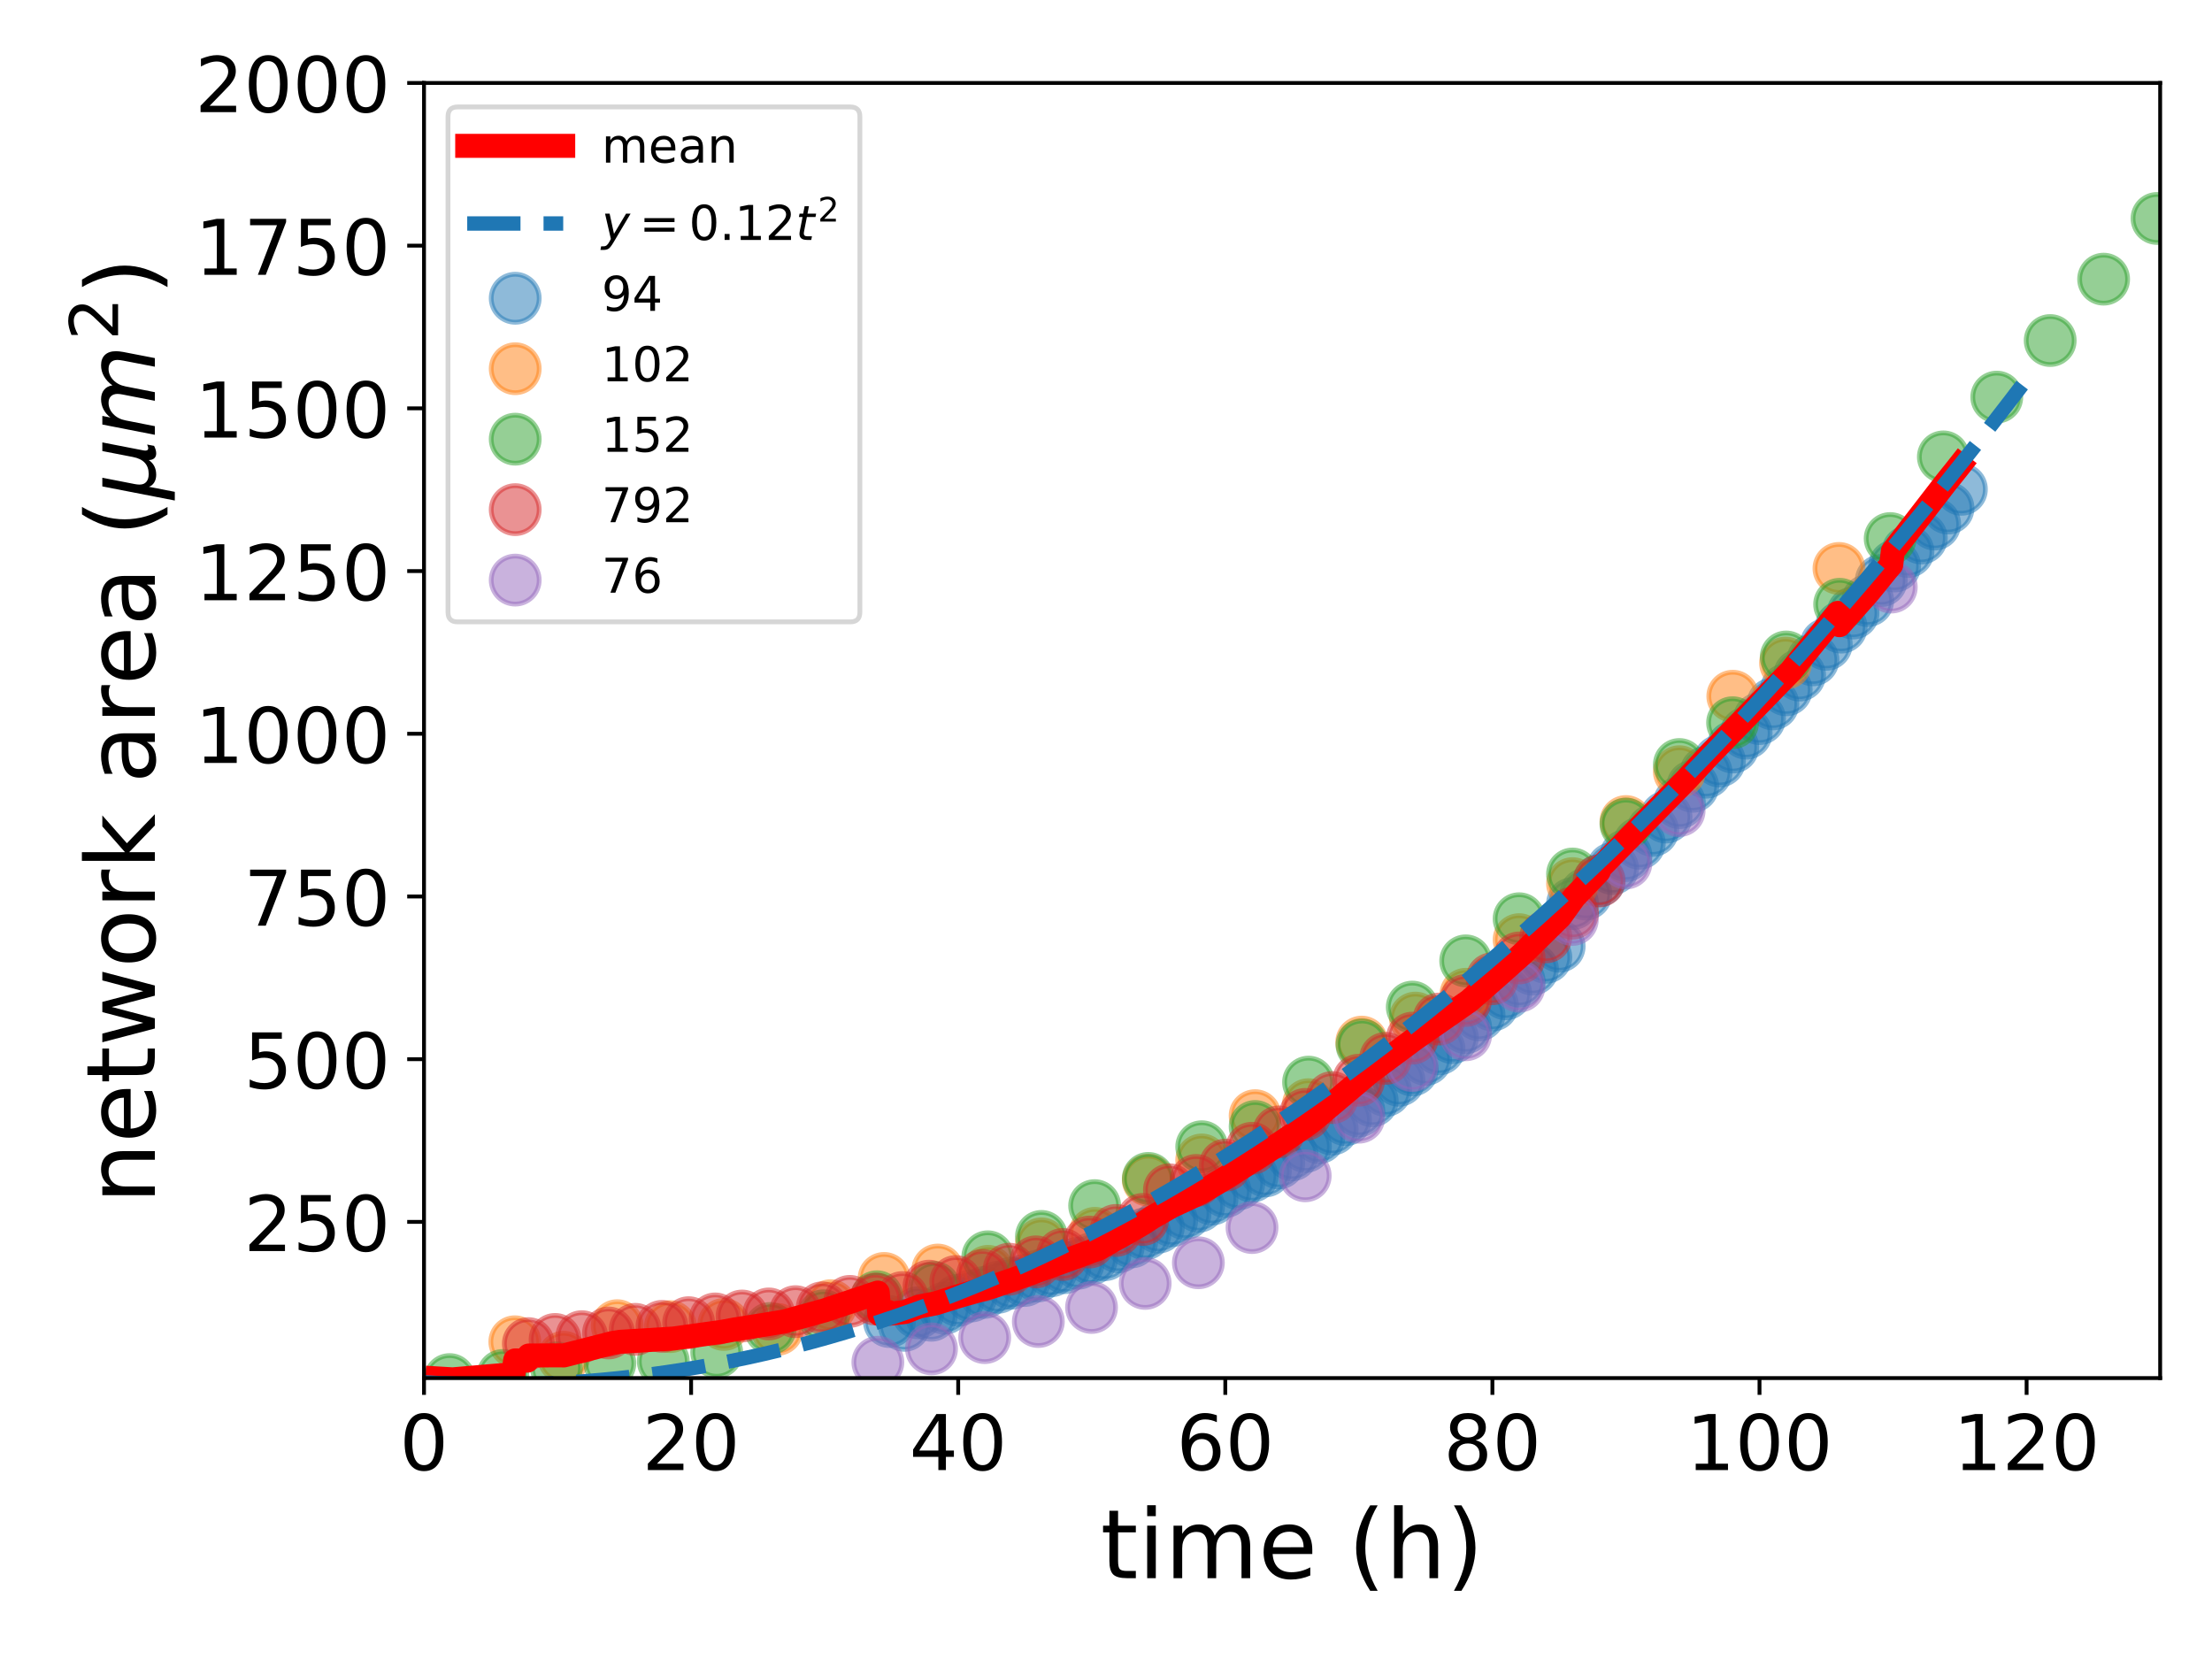 <?xml version="1.0" encoding="utf-8" standalone="no"?>
<!DOCTYPE svg PUBLIC "-//W3C//DTD SVG 1.1//EN"
  "http://www.w3.org/Graphics/SVG/1.1/DTD/svg11.dtd">
<!-- Created with matplotlib (https://matplotlib.org/) -->
<svg height="345.6pt" version="1.1" viewBox="0 0 460.8 345.6" width="460.8pt" xmlns="http://www.w3.org/2000/svg" xmlns:xlink="http://www.w3.org/1999/xlink">
 <defs>
  <style type="text/css">*{stroke-linecap:butt;stroke-linejoin:round;}</style>
 </defs>
 <g id="figure_1">
  <g id="patch_1">
   <path d="M 0 345.6 
L 460.8 345.6 
L 460.8 0 
L 0 0 
z
" style="fill:#ffffff;"/>
  </g>
  <g id="axes_1">
   <g id="patch_2">
    <path d="M 88.328 287.08 
L 450 287.08 
L 450 17.28 
L 88.328 17.28 
z
" style="fill:#ffffff;"/>
   </g>
   <g id="PathCollection_1">
    <defs>
     <path d="M 0 5 
C 1.326 5 2.598 4.473 3.536 3.536 
C 4.473 2.598 5 1.326 5 0 
C 5 -1.326 4.473 -2.598 3.536 -3.536 
C 2.598 -4.473 1.326 -5 0 -5 
C -1.326 -5 -2.598 -4.473 -3.536 -3.536 
C -4.473 -2.598 -5 -1.326 -5 0 
C -5 1.326 -4.473 2.598 -3.536 3.536 
C -2.598 4.473 -1.326 5 0 5 
z
" id="m2411a60283" style="stroke:#1f77b4;stroke-opacity:0.5;"/>
    </defs>
    <g clip-path="url(#pf1038baf02)">
     <use style="fill:#1f77b4;fill-opacity:0.5;stroke:#1f77b4;stroke-opacity:0.5;" x="185.284" xlink:href="#m2411a60283" y="275.3"/>
     <use style="fill:#1f77b4;fill-opacity:0.5;stroke:#1f77b4;stroke-opacity:0.5;" x="188.391" xlink:href="#m2411a60283" y="276.09"/>
     <use style="fill:#1f77b4;fill-opacity:0.5;stroke:#1f77b4;stroke-opacity:0.5;" x="191.219" xlink:href="#m2411a60283" y="273.472"/>
     <use style="fill:#1f77b4;fill-opacity:0.5;stroke:#1f77b4;stroke-opacity:0.5;" x="194.001" xlink:href="#m2411a60283" y="273.991"/>
     <use style="fill:#1f77b4;fill-opacity:0.5;stroke:#1f77b4;stroke-opacity:0.5;" x="196.783" xlink:href="#m2411a60283" y="272.521"/>
     <use style="fill:#1f77b4;fill-opacity:0.5;stroke:#1f77b4;stroke-opacity:0.5;" x="199.565" xlink:href="#m2411a60283" y="270.878"/>
     <use style="fill:#1f77b4;fill-opacity:0.5;stroke:#1f77b4;stroke-opacity:0.5;" x="202.301" xlink:href="#m2411a60283" y="269.986"/>
     <use style="fill:#1f77b4;fill-opacity:0.5;stroke:#1f77b4;stroke-opacity:0.5;" x="205.083" xlink:href="#m2411a60283" y="269.231"/>
     <use style="fill:#1f77b4;fill-opacity:0.5;stroke:#1f77b4;stroke-opacity:0.5;" x="207.865" xlink:href="#m2411a60283" y="268.174"/>
     <use style="fill:#1f77b4;fill-opacity:0.5;stroke:#1f77b4;stroke-opacity:0.5;" x="210.647" xlink:href="#m2411a60283" y="267.317"/>
     <use style="fill:#1f77b4;fill-opacity:0.5;stroke:#1f77b4;stroke-opacity:0.5;" x="213.429" xlink:href="#m2411a60283" y="266.753"/>
     <use style="fill:#1f77b4;fill-opacity:0.5;stroke:#1f77b4;stroke-opacity:0.5;" x="216.212" xlink:href="#m2411a60283" y="265.814"/>
     <use style="fill:#1f77b4;fill-opacity:0.5;stroke:#1f77b4;stroke-opacity:0.5;" x="218.994" xlink:href="#m2411a60283" y="264.726"/>
     <use style="fill:#1f77b4;fill-opacity:0.5;stroke:#1f77b4;stroke-opacity:0.5;" x="221.822" xlink:href="#m2411a60283" y="264.071"/>
     <use style="fill:#1f77b4;fill-opacity:0.5;stroke:#1f77b4;stroke-opacity:0.5;" x="224.604" xlink:href="#m2411a60283" y="263.156"/>
     <use style="fill:#1f77b4;fill-opacity:0.5;stroke:#1f77b4;stroke-opacity:0.5;" x="227.386" xlink:href="#m2411a60283" y="262.225"/>
     <use style="fill:#1f77b4;fill-opacity:0.5;stroke:#1f77b4;stroke-opacity:0.5;" x="230.168" xlink:href="#m2411a60283" y="261.375"/>
     <use style="fill:#1f77b4;fill-opacity:0.5;stroke:#1f77b4;stroke-opacity:0.5;" x="232.95" xlink:href="#m2411a60283" y="259.727"/>
     <use style="fill:#1f77b4;fill-opacity:0.5;stroke:#1f77b4;stroke-opacity:0.5;" x="235.733" xlink:href="#m2411a60283" y="258.716"/>
     <use style="fill:#1f77b4;fill-opacity:0.5;stroke:#1f77b4;stroke-opacity:0.5;" x="238.515" xlink:href="#m2411a60283" y="257.052"/>
     <use style="fill:#1f77b4;fill-opacity:0.5;stroke:#1f77b4;stroke-opacity:0.5;" x="241.297" xlink:href="#m2411a60283" y="255.636"/>
     <use style="fill:#1f77b4;fill-opacity:0.5;stroke:#1f77b4;stroke-opacity:0.5;" x="244.079" xlink:href="#m2411a60283" y="254.29"/>
     <use style="fill:#1f77b4;fill-opacity:0.5;stroke:#1f77b4;stroke-opacity:0.5;" x="246.861" xlink:href="#m2411a60283" y="252.848"/>
     <use style="fill:#1f77b4;fill-opacity:0.5;stroke:#1f77b4;stroke-opacity:0.5;" x="249.689" xlink:href="#m2411a60283" y="251.29"/>
     <use style="fill:#1f77b4;fill-opacity:0.5;stroke:#1f77b4;stroke-opacity:0.5;" x="252.471" xlink:href="#m2411a60283" y="249.783"/>
     <use style="fill:#1f77b4;fill-opacity:0.5;stroke:#1f77b4;stroke-opacity:0.5;" x="255.254" xlink:href="#m2411a60283" y="248.207"/>
     <use style="fill:#1f77b4;fill-opacity:0.5;stroke:#1f77b4;stroke-opacity:0.5;" x="258.036" xlink:href="#m2411a60283" y="246.605"/>
     <use style="fill:#1f77b4;fill-opacity:0.5;stroke:#1f77b4;stroke-opacity:0.5;" x="260.818" xlink:href="#m2411a60283" y="245.026"/>
     <use style="fill:#1f77b4;fill-opacity:0.5;stroke:#1f77b4;stroke-opacity:0.5;" x="263.6" xlink:href="#m2411a60283" y="243.923"/>
     <use style="fill:#1f77b4;fill-opacity:0.5;stroke:#1f77b4;stroke-opacity:0.5;" x="266.382" xlink:href="#m2411a60283" y="242.265"/>
     <use style="fill:#1f77b4;fill-opacity:0.5;stroke:#1f77b4;stroke-opacity:0.5;" x="269.164" xlink:href="#m2411a60283" y="240.563"/>
     <use style="fill:#1f77b4;fill-opacity:0.5;stroke:#1f77b4;stroke-opacity:0.5;" x="271.946" xlink:href="#m2411a60283" y="238.831"/>
     <use style="fill:#1f77b4;fill-opacity:0.5;stroke:#1f77b4;stroke-opacity:0.5;" x="274.728" xlink:href="#m2411a60283" y="236.994"/>
     <use style="fill:#1f77b4;fill-opacity:0.5;stroke:#1f77b4;stroke-opacity:0.5;" x="277.51" xlink:href="#m2411a60283" y="235.204"/>
     <use style="fill:#1f77b4;fill-opacity:0.5;stroke:#1f77b4;stroke-opacity:0.5;" x="280.292" xlink:href="#m2411a60283" y="233.246"/>
     <use style="fill:#1f77b4;fill-opacity:0.5;stroke:#1f77b4;stroke-opacity:0.5;" x="283.074" xlink:href="#m2411a60283" y="231.423"/>
     <use style="fill:#1f77b4;fill-opacity:0.5;stroke:#1f77b4;stroke-opacity:0.5;" x="285.857" xlink:href="#m2411a60283" y="229.305"/>
     <use style="fill:#1f77b4;fill-opacity:0.5;stroke:#1f77b4;stroke-opacity:0.5;" x="288.639" xlink:href="#m2411a60283" y="227.161"/>
     <use style="fill:#1f77b4;fill-opacity:0.5;stroke:#1f77b4;stroke-opacity:0.5;" x="291.421" xlink:href="#m2411a60283" y="225.044"/>
     <use style="fill:#1f77b4;fill-opacity:0.5;stroke:#1f77b4;stroke-opacity:0.5;" x="294.203" xlink:href="#m2411a60283" y="222.902"/>
     <use style="fill:#1f77b4;fill-opacity:0.5;stroke:#1f77b4;stroke-opacity:0.5;" x="296.985" xlink:href="#m2411a60283" y="220.684"/>
     <use style="fill:#1f77b4;fill-opacity:0.5;stroke:#1f77b4;stroke-opacity:0.5;" x="299.767" xlink:href="#m2411a60283" y="218.5"/>
     <use style="fill:#1f77b4;fill-opacity:0.5;stroke:#1f77b4;stroke-opacity:0.5;" x="302.549" xlink:href="#m2411a60283" y="216.15"/>
     <use style="fill:#1f77b4;fill-opacity:0.5;stroke:#1f77b4;stroke-opacity:0.5;" x="305.331" xlink:href="#m2411a60283" y="214.062"/>
     <use style="fill:#1f77b4;fill-opacity:0.5;stroke:#1f77b4;stroke-opacity:0.5;" x="308.113" xlink:href="#m2411a60283" y="211.409"/>
     <use style="fill:#1f77b4;fill-opacity:0.5;stroke:#1f77b4;stroke-opacity:0.5;" x="310.895" xlink:href="#m2411a60283" y="209.371"/>
     <use style="fill:#1f77b4;fill-opacity:0.5;stroke:#1f77b4;stroke-opacity:0.5;" x="313.677" xlink:href="#m2411a60283" y="207.025"/>
     <use style="fill:#1f77b4;fill-opacity:0.5;stroke:#1f77b4;stroke-opacity:0.5;" x="316.46" xlink:href="#m2411a60283" y="204.378"/>
     <use style="fill:#1f77b4;fill-opacity:0.5;stroke:#1f77b4;stroke-opacity:0.5;" x="319.242" xlink:href="#m2411a60283" y="201.888"/>
     <use style="fill:#1f77b4;fill-opacity:0.5;stroke:#1f77b4;stroke-opacity:0.5;" x="322.024" xlink:href="#m2411a60283" y="199.423"/>
     <use style="fill:#1f77b4;fill-opacity:0.5;stroke:#1f77b4;stroke-opacity:0.5;" x="324.806" xlink:href="#m2411a60283" y="197.12"/>
     <use style="fill:#1f77b4;fill-opacity:0.5;stroke:#1f77b4;stroke-opacity:0.5;" x="327.588" xlink:href="#m2411a60283" y="188.233"/>
     <use style="fill:#1f77b4;fill-opacity:0.5;stroke:#1f77b4;stroke-opacity:0.5;" x="330.37" xlink:href="#m2411a60283" y="186.239"/>
     <use style="fill:#1f77b4;fill-opacity:0.5;stroke:#1f77b4;stroke-opacity:0.5;" x="333.152" xlink:href="#m2411a60283" y="183.436"/>
     <use style="fill:#1f77b4;fill-opacity:0.5;stroke:#1f77b4;stroke-opacity:0.5;" x="335.934" xlink:href="#m2411a60283" y="180.934"/>
     <use style="fill:#1f77b4;fill-opacity:0.5;stroke:#1f77b4;stroke-opacity:0.5;" x="338.716" xlink:href="#m2411a60283" y="178.219"/>
     <use style="fill:#1f77b4;fill-opacity:0.5;stroke:#1f77b4;stroke-opacity:0.5;" x="341.498" xlink:href="#m2411a60283" y="175.663"/>
     <use style="fill:#1f77b4;fill-opacity:0.5;stroke:#1f77b4;stroke-opacity:0.5;" x="344.28" xlink:href="#m2411a60283" y="172.983"/>
     <use style="fill:#1f77b4;fill-opacity:0.5;stroke:#1f77b4;stroke-opacity:0.5;" x="347.063" xlink:href="#m2411a60283" y="170.21"/>
     <use style="fill:#1f77b4;fill-opacity:0.5;stroke:#1f77b4;stroke-opacity:0.5;" x="349.845" xlink:href="#m2411a60283" y="167.195"/>
     <use style="fill:#1f77b4;fill-opacity:0.5;stroke:#1f77b4;stroke-opacity:0.5;" x="352.627" xlink:href="#m2411a60283" y="163.798"/>
     <use style="fill:#1f77b4;fill-opacity:0.5;stroke:#1f77b4;stroke-opacity:0.5;" x="355.409" xlink:href="#m2411a60283" y="160.864"/>
     <use style="fill:#1f77b4;fill-opacity:0.5;stroke:#1f77b4;stroke-opacity:0.5;" x="358.191" xlink:href="#m2411a60283" y="158.536"/>
     <use style="fill:#1f77b4;fill-opacity:0.5;stroke:#1f77b4;stroke-opacity:0.5;" x="360.973" xlink:href="#m2411a60283" y="155.623"/>
     <use style="fill:#1f77b4;fill-opacity:0.5;stroke:#1f77b4;stroke-opacity:0.5;" x="363.755" xlink:href="#m2411a60283" y="152.732"/>
     <use style="fill:#1f77b4;fill-opacity:0.5;stroke:#1f77b4;stroke-opacity:0.5;" x="366.537" xlink:href="#m2411a60283" y="149.689"/>
     <use style="fill:#1f77b4;fill-opacity:0.5;stroke:#1f77b4;stroke-opacity:0.5;" x="369.319" xlink:href="#m2411a60283" y="146.633"/>
     <use style="fill:#1f77b4;fill-opacity:0.5;stroke:#1f77b4;stroke-opacity:0.5;" x="372.101" xlink:href="#m2411a60283" y="143.691"/>
     <use style="fill:#1f77b4;fill-opacity:0.5;stroke:#1f77b4;stroke-opacity:0.5;" x="374.884" xlink:href="#m2411a60283" y="140.625"/>
     <use style="fill:#1f77b4;fill-opacity:0.5;stroke:#1f77b4;stroke-opacity:0.5;" x="377.666" xlink:href="#m2411a60283" y="137.454"/>
     <use style="fill:#1f77b4;fill-opacity:0.5;stroke:#1f77b4;stroke-opacity:0.5;" x="380.448" xlink:href="#m2411a60283" y="134.22"/>
     <use style="fill:#1f77b4;fill-opacity:0.5;stroke:#1f77b4;stroke-opacity:0.5;" x="383.554" xlink:href="#m2411a60283" y="130.64"/>
     <use style="fill:#1f77b4;fill-opacity:0.5;stroke:#1f77b4;stroke-opacity:0.5;" x="386.012" xlink:href="#m2411a60283" y="127.707"/>
     <use style="fill:#1f77b4;fill-opacity:0.5;stroke:#1f77b4;stroke-opacity:0.5;" x="389.072" xlink:href="#m2411a60283" y="125.104"/>
     <use style="fill:#1f77b4;fill-opacity:0.5;stroke:#1f77b4;stroke-opacity:0.5;" x="391.901" xlink:href="#m2411a60283" y="120.927"/>
     <use style="fill:#1f77b4;fill-opacity:0.5;stroke:#1f77b4;stroke-opacity:0.5;" x="394.683" xlink:href="#m2411a60283" y="117.902"/>
     <use style="fill:#1f77b4;fill-opacity:0.5;stroke:#1f77b4;stroke-opacity:0.5;" x="397.465" xlink:href="#m2411a60283" y="114.878"/>
     <use style="fill:#1f77b4;fill-opacity:0.5;stroke:#1f77b4;stroke-opacity:0.5;" x="400.247" xlink:href="#m2411a60283" y="112.075"/>
     <use style="fill:#1f77b4;fill-opacity:0.5;stroke:#1f77b4;stroke-opacity:0.5;" x="403.029" xlink:href="#m2411a60283" y="109.17"/>
     <use style="fill:#1f77b4;fill-opacity:0.5;stroke:#1f77b4;stroke-opacity:0.5;" x="405.811" xlink:href="#m2411a60283" y="105.836"/>
     <use style="fill:#1f77b4;fill-opacity:0.5;stroke:#1f77b4;stroke-opacity:0.5;" x="408.593" xlink:href="#m2411a60283" y="101.93"/>
    </g>
   </g>
   <g id="PathCollection_2">
    <defs>
     <path d="M 0 5 
C 1.326 5 2.598 4.473 3.536 3.536 
C 4.473 2.598 5 1.326 5 0 
C 5 -1.326 4.473 -2.598 3.536 -3.536 
C 2.598 -4.473 1.326 -5 0 -5 
C -1.326 -5 -2.598 -4.473 -3.536 -3.536 
C -4.473 -2.598 -5 -1.326 -5 0 
C -5 1.326 -4.473 2.598 -3.536 3.536 
C -2.598 4.473 -1.326 5 0 5 
z
" id="m6f225f90ed" style="stroke:#ff7f0e;stroke-opacity:0.5;"/>
    </defs>
    <g clip-path="url(#pf1038baf02)">
     <use style="fill:#ff7f0e;fill-opacity:0.5;stroke:#ff7f0e;stroke-opacity:0.5;" x="107.246" xlink:href="#m6f225f90ed" y="279.515"/>
     <use style="fill:#ff7f0e;fill-opacity:0.5;stroke:#ff7f0e;stroke-opacity:0.5;" x="117.401" xlink:href="#m6f225f90ed" y="282.744"/>
     <use style="fill:#ff7f0e;fill-opacity:0.5;stroke:#ff7f0e;stroke-opacity:0.5;" x="128.576" xlink:href="#m6f225f90ed" y="276.161"/>
     <use style="fill:#ff7f0e;fill-opacity:0.5;stroke:#ff7f0e;stroke-opacity:0.5;" x="139.658" xlink:href="#m6f225f90ed" y="276.358"/>
     <use style="fill:#ff7f0e;fill-opacity:0.5;stroke:#ff7f0e;stroke-opacity:0.5;" x="150.786" xlink:href="#m6f225f90ed" y="275.906"/>
     <use style="fill:#ff7f0e;fill-opacity:0.5;stroke:#ff7f0e;stroke-opacity:0.5;" x="161.914" xlink:href="#m6f225f90ed" y="276.936"/>
     <use style="fill:#ff7f0e;fill-opacity:0.5;stroke:#ff7f0e;stroke-opacity:0.5;" x="173.043" xlink:href="#m6f225f90ed" y="271.995"/>
     <use style="fill:#ff7f0e;fill-opacity:0.5;stroke:#ff7f0e;stroke-opacity:0.5;" x="184.171" xlink:href="#m6f225f90ed" y="266.318"/>
     <use style="fill:#ff7f0e;fill-opacity:0.5;stroke:#ff7f0e;stroke-opacity:0.5;" x="195.346" xlink:href="#m6f225f90ed" y="264.569"/>
     <use style="fill:#ff7f0e;fill-opacity:0.5;stroke:#ff7f0e;stroke-opacity:0.5;" x="205.825" xlink:href="#m6f225f90ed" y="264.843"/>
     <use style="fill:#ff7f0e;fill-opacity:0.5;stroke:#ff7f0e;stroke-opacity:0.5;" x="216.953" xlink:href="#m6f225f90ed" y="259.126"/>
     <use style="fill:#ff7f0e;fill-opacity:0.5;stroke:#ff7f0e;stroke-opacity:0.5;" x="228.082" xlink:href="#m6f225f90ed" y="256.927"/>
     <use style="fill:#ff7f0e;fill-opacity:0.5;stroke:#ff7f0e;stroke-opacity:0.5;" x="239.21" xlink:href="#m6f225f90ed" y="245.848"/>
     <use style="fill:#ff7f0e;fill-opacity:0.5;stroke:#ff7f0e;stroke-opacity:0.5;" x="250.339" xlink:href="#m6f225f90ed" y="241.639"/>
     <use style="fill:#ff7f0e;fill-opacity:0.5;stroke:#ff7f0e;stroke-opacity:0.5;" x="261.467" xlink:href="#m6f225f90ed" y="232.412"/>
     <use style="fill:#ff7f0e;fill-opacity:0.5;stroke:#ff7f0e;stroke-opacity:0.5;" x="272.549" xlink:href="#m6f225f90ed" y="230.128"/>
     <use style="fill:#ff7f0e;fill-opacity:0.5;stroke:#ff7f0e;stroke-opacity:0.5;" x="283.677" xlink:href="#m6f225f90ed" y="217.089"/>
     <use style="fill:#ff7f0e;fill-opacity:0.5;stroke:#ff7f0e;stroke-opacity:0.5;" x="294.852" xlink:href="#m6f225f90ed" y="212.083"/>
     <use style="fill:#ff7f0e;fill-opacity:0.5;stroke:#ff7f0e;stroke-opacity:0.5;" x="305.378" xlink:href="#m6f225f90ed" y="207.125"/>
     <use style="fill:#ff7f0e;fill-opacity:0.5;stroke:#ff7f0e;stroke-opacity:0.5;" x="316.46" xlink:href="#m6f225f90ed" y="195.746"/>
     <use style="fill:#ff7f0e;fill-opacity:0.5;stroke:#ff7f0e;stroke-opacity:0.5;" x="327.588" xlink:href="#m6f225f90ed" y="184.077"/>
     <use style="fill:#ff7f0e;fill-opacity:0.5;stroke:#ff7f0e;stroke-opacity:0.5;" x="338.716" xlink:href="#m6f225f90ed" y="171.141"/>
     <use style="fill:#ff7f0e;fill-opacity:0.5;stroke:#ff7f0e;stroke-opacity:0.5;" x="349.845" xlink:href="#m6f225f90ed" y="160.761"/>
     <use style="fill:#ff7f0e;fill-opacity:0.5;stroke:#ff7f0e;stroke-opacity:0.5;" x="360.973" xlink:href="#m6f225f90ed" y="145.036"/>
     <use style="fill:#ff7f0e;fill-opacity:0.5;stroke:#ff7f0e;stroke-opacity:0.5;" x="371.962" xlink:href="#m6f225f90ed" y="138.135"/>
     <use style="fill:#ff7f0e;fill-opacity:0.5;stroke:#ff7f0e;stroke-opacity:0.5;" x="383.091" xlink:href="#m6f225f90ed" y="118.415"/>
    </g>
   </g>
   <g id="PathCollection_3">
    <defs>
     <path d="M 0 5 
C 1.326 5 2.598 4.473 3.536 3.536 
C 4.473 2.598 5 1.326 5 0 
C 5 -1.326 4.473 -2.598 3.536 -3.536 
C 2.598 -4.473 1.326 -5 0 -5 
C -1.326 -5 -2.598 -4.473 -3.536 -3.536 
C -4.473 -2.598 -5 -1.326 -5 0 
C -5 1.326 -4.473 2.598 -3.536 3.536 
C -2.598 4.473 -1.326 5 0 5 
z
" id="m6806aae40b" style="stroke:#2ca02c;stroke-opacity:0.5;"/>
    </defs>
    <g clip-path="url(#pf1038baf02)">
     <use style="fill:#2ca02c;fill-opacity:0.5;stroke:#2ca02c;stroke-opacity:0.5;" x="60.322" xlink:href="#m6806aae40b" y="287.053"/>
     <use style="fill:#2ca02c;fill-opacity:0.5;stroke:#2ca02c;stroke-opacity:0.5;" x="71.404" xlink:href="#m6806aae40b" y="287.492"/>
     <use style="fill:#2ca02c;fill-opacity:0.5;stroke:#2ca02c;stroke-opacity:0.5;" x="82.532" xlink:href="#m6806aae40b" y="286.345"/>
     <use style="fill:#2ca02c;fill-opacity:0.5;stroke:#2ca02c;stroke-opacity:0.5;" x="93.66" xlink:href="#m6806aae40b" y="287.392"/>
     <use style="fill:#2ca02c;fill-opacity:0.5;stroke:#2ca02c;stroke-opacity:0.5;" x="104.742" xlink:href="#m6806aae40b" y="286.537"/>
     <use style="fill:#2ca02c;fill-opacity:0.5;stroke:#2ca02c;stroke-opacity:0.5;" x="115.917" xlink:href="#m6806aae40b" y="284.954"/>
     <use style="fill:#2ca02c;fill-opacity:0.5;stroke:#2ca02c;stroke-opacity:0.5;" x="127.045" xlink:href="#m6806aae40b" y="283.995"/>
     <use style="fill:#2ca02c;fill-opacity:0.5;stroke:#2ca02c;stroke-opacity:0.5;" x="138.174" xlink:href="#m6806aae40b" y="283.58"/>
     <use style="fill:#2ca02c;fill-opacity:0.5;stroke:#2ca02c;stroke-opacity:0.5;" x="149.302" xlink:href="#m6806aae40b" y="281.701"/>
     <use style="fill:#2ca02c;fill-opacity:0.5;stroke:#2ca02c;stroke-opacity:0.5;" x="160.431" xlink:href="#m6806aae40b" y="276.747"/>
     <use style="fill:#2ca02c;fill-opacity:0.5;stroke:#2ca02c;stroke-opacity:0.5;" x="171.559" xlink:href="#m6806aae40b" y="274.097"/>
     <use style="fill:#2ca02c;fill-opacity:0.5;stroke:#2ca02c;stroke-opacity:0.5;" x="182.687" xlink:href="#m6806aae40b" y="270.135"/>
     <use style="fill:#2ca02c;fill-opacity:0.5;stroke:#2ca02c;stroke-opacity:0.5;" x="194.65" xlink:href="#m6806aae40b" y="268.21"/>
     <use style="fill:#2ca02c;fill-opacity:0.5;stroke:#2ca02c;stroke-opacity:0.5;" x="205.779" xlink:href="#m6806aae40b" y="261.808"/>
     <use style="fill:#2ca02c;fill-opacity:0.5;stroke:#2ca02c;stroke-opacity:0.5;" x="216.953" xlink:href="#m6806aae40b" y="257.568"/>
     <use style="fill:#2ca02c;fill-opacity:0.5;stroke:#2ca02c;stroke-opacity:0.5;" x="228.035" xlink:href="#m6806aae40b" y="251.154"/>
     <use style="fill:#2ca02c;fill-opacity:0.5;stroke:#2ca02c;stroke-opacity:0.5;" x="239.21" xlink:href="#m6806aae40b" y="245.481"/>
     <use style="fill:#2ca02c;fill-opacity:0.5;stroke:#2ca02c;stroke-opacity:0.5;" x="250.339" xlink:href="#m6806aae40b" y="238.885"/>
     <use style="fill:#2ca02c;fill-opacity:0.5;stroke:#2ca02c;stroke-opacity:0.5;" x="261.467" xlink:href="#m6806aae40b" y="234.666"/>
     <use style="fill:#2ca02c;fill-opacity:0.5;stroke:#2ca02c;stroke-opacity:0.5;" x="272.595" xlink:href="#m6806aae40b" y="225.429"/>
     <use style="fill:#2ca02c;fill-opacity:0.5;stroke:#2ca02c;stroke-opacity:0.5;" x="283.724" xlink:href="#m6806aae40b" y="217.687"/>
     <use style="fill:#2ca02c;fill-opacity:0.5;stroke:#2ca02c;stroke-opacity:0.5;" x="294.203" xlink:href="#m6806aae40b" y="209.795"/>
     <use style="fill:#2ca02c;fill-opacity:0.5;stroke:#2ca02c;stroke-opacity:0.5;" x="305.331" xlink:href="#m6806aae40b" y="200.162"/>
     <use style="fill:#2ca02c;fill-opacity:0.5;stroke:#2ca02c;stroke-opacity:0.5;" x="316.46" xlink:href="#m6806aae40b" y="191.389"/>
     <use style="fill:#2ca02c;fill-opacity:0.5;stroke:#2ca02c;stroke-opacity:0.5;" x="327.588" xlink:href="#m6806aae40b" y="182.07"/>
     <use style="fill:#2ca02c;fill-opacity:0.5;stroke:#2ca02c;stroke-opacity:0.5;" x="338.716" xlink:href="#m6806aae40b" y="171.673"/>
     <use style="fill:#2ca02c;fill-opacity:0.5;stroke:#2ca02c;stroke-opacity:0.5;" x="349.845" xlink:href="#m6806aae40b" y="159.261"/>
     <use style="fill:#2ca02c;fill-opacity:0.5;stroke:#2ca02c;stroke-opacity:0.5;" x="360.927" xlink:href="#m6806aae40b" y="150.552"/>
     <use style="fill:#2ca02c;fill-opacity:0.5;stroke:#2ca02c;stroke-opacity:0.5;" x="372.101" xlink:href="#m6806aae40b" y="136.859"/>
     <use style="fill:#2ca02c;fill-opacity:0.5;stroke:#2ca02c;stroke-opacity:0.5;" x="383.23" xlink:href="#m6806aae40b" y="125.883"/>
     <use style="fill:#2ca02c;fill-opacity:0.5;stroke:#2ca02c;stroke-opacity:0.5;" x="393.755" xlink:href="#m6806aae40b" y="112.189"/>
     <use style="fill:#2ca02c;fill-opacity:0.5;stroke:#2ca02c;stroke-opacity:0.5;" x="404.837" xlink:href="#m6806aae40b" y="95.177"/>
     <use style="fill:#2ca02c;fill-opacity:0.5;stroke:#2ca02c;stroke-opacity:0.5;" x="415.966" xlink:href="#m6806aae40b" y="82.724"/>
     <use style="fill:#2ca02c;fill-opacity:0.5;stroke:#2ca02c;stroke-opacity:0.5;" x="427.094" xlink:href="#m6806aae40b" y="70.938"/>
     <use style="fill:#2ca02c;fill-opacity:0.5;stroke:#2ca02c;stroke-opacity:0.5;" x="438.222" xlink:href="#m6806aae40b" y="58.154"/>
     <use style="fill:#2ca02c;fill-opacity:0.5;stroke:#2ca02c;stroke-opacity:0.5;" x="449.351" xlink:href="#m6806aae40b" y="45.509"/>
    </g>
   </g>
   <g id="PathCollection_4">
    <defs>
     <path d="M 0 5 
C 1.326 5 2.598 4.473 3.536 3.536 
C 4.473 2.598 5 1.326 5 0 
C 5 -1.326 4.473 -2.598 3.536 -3.536 
C 2.598 -4.473 1.326 -5 0 -5 
C -1.326 -5 -2.598 -4.473 -3.536 -3.536 
C -4.473 -2.598 -5 -1.326 -5 0 
C -5 1.326 -4.473 2.598 -3.536 3.536 
C -2.598 4.473 -1.326 5 0 5 
z
" id="m9d95394239" style="stroke:#d62728;stroke-opacity:0.5;"/>
    </defs>
    <g clip-path="url(#pf1038baf02)">
     <use style="fill:#d62728;fill-opacity:0.5;stroke:#d62728;stroke-opacity:0.5;" x="110.075" xlink:href="#m9d95394239" y="279.898"/>
     <use style="fill:#d62728;fill-opacity:0.5;stroke:#d62728;stroke-opacity:0.5;" x="115.639" xlink:href="#m9d95394239" y="279.028"/>
     <use style="fill:#d62728;fill-opacity:0.5;stroke:#d62728;stroke-opacity:0.5;" x="121.203" xlink:href="#m9d95394239" y="278.45"/>
     <use style="fill:#d62728;fill-opacity:0.5;stroke:#d62728;stroke-opacity:0.5;" x="126.767" xlink:href="#m9d95394239" y="277.682"/>
     <use style="fill:#d62728;fill-opacity:0.5;stroke:#d62728;stroke-opacity:0.5;" x="132.331" xlink:href="#m9d95394239" y="276.927"/>
     <use style="fill:#d62728;fill-opacity:0.5;stroke:#d62728;stroke-opacity:0.5;" x="137.896" xlink:href="#m9d95394239" y="276.31"/>
     <use style="fill:#d62728;fill-opacity:0.5;stroke:#d62728;stroke-opacity:0.5;" x="143.46" xlink:href="#m9d95394239" y="275.538"/>
     <use style="fill:#d62728;fill-opacity:0.5;stroke:#d62728;stroke-opacity:0.5;" x="148.978" xlink:href="#m9d95394239" y="274.756"/>
     <use style="fill:#d62728;fill-opacity:0.5;stroke:#d62728;stroke-opacity:0.5;" x="154.588" xlink:href="#m9d95394239" y="274.149"/>
     <use style="fill:#d62728;fill-opacity:0.5;stroke:#d62728;stroke-opacity:0.5;" x="160.152" xlink:href="#m9d95394239" y="273.717"/>
     <use style="fill:#d62728;fill-opacity:0.5;stroke:#d62728;stroke-opacity:0.5;" x="165.717" xlink:href="#m9d95394239" y="273.244"/>
     <use style="fill:#d62728;fill-opacity:0.5;stroke:#d62728;stroke-opacity:0.5;" x="171.281" xlink:href="#m9d95394239" y="272.442"/>
     <use style="fill:#d62728;fill-opacity:0.5;stroke:#d62728;stroke-opacity:0.5;" x="177.03" xlink:href="#m9d95394239" y="271.1"/>
     <use style="fill:#d62728;fill-opacity:0.5;stroke:#d62728;stroke-opacity:0.5;" x="182.409" xlink:href="#m9d95394239" y="270.628"/>
     <use style="fill:#d62728;fill-opacity:0.5;stroke:#d62728;stroke-opacity:0.5;" x="187.973" xlink:href="#m9d95394239" y="270.31"/>
     <use style="fill:#d62728;fill-opacity:0.5;stroke:#d62728;stroke-opacity:0.5;" x="193.537" xlink:href="#m9d95394239" y="267.929"/>
     <use style="fill:#d62728;fill-opacity:0.5;stroke:#d62728;stroke-opacity:0.5;" x="199.102" xlink:href="#m9d95394239" y="266.974"/>
     <use style="fill:#d62728;fill-opacity:0.5;stroke:#d62728;stroke-opacity:0.5;" x="204.666" xlink:href="#m9d95394239" y="265.686"/>
     <use style="fill:#d62728;fill-opacity:0.5;stroke:#d62728;stroke-opacity:0.5;" x="210.23" xlink:href="#m9d95394239" y="264.396"/>
     <use style="fill:#d62728;fill-opacity:0.5;stroke:#d62728;stroke-opacity:0.5;" x="215.794" xlink:href="#m9d95394239" y="262.864"/>
     <use style="fill:#d62728;fill-opacity:0.5;stroke:#d62728;stroke-opacity:0.5;" x="221.358" xlink:href="#m9d95394239" y="261.33"/>
     <use style="fill:#d62728;fill-opacity:0.5;stroke:#d62728;stroke-opacity:0.5;" x="226.923" xlink:href="#m9d95394239" y="258.742"/>
     <use style="fill:#d62728;fill-opacity:0.5;stroke:#d62728;stroke-opacity:0.5;" x="232.487" xlink:href="#m9d95394239" y="256.322"/>
     <use style="fill:#d62728;fill-opacity:0.5;stroke:#d62728;stroke-opacity:0.5;" x="238.051" xlink:href="#m9d95394239" y="254.031"/>
     <use style="fill:#d62728;fill-opacity:0.5;stroke:#d62728;stroke-opacity:0.5;" x="243.615" xlink:href="#m9d95394239" y="247.859"/>
     <use style="fill:#d62728;fill-opacity:0.5;stroke:#d62728;stroke-opacity:0.5;" x="249.179" xlink:href="#m9d95394239" y="245.913"/>
     <use style="fill:#d62728;fill-opacity:0.5;stroke:#d62728;stroke-opacity:0.5;" x="255.254" xlink:href="#m9d95394239" y="242.725"/>
     <use style="fill:#d62728;fill-opacity:0.5;stroke:#d62728;stroke-opacity:0.5;" x="260.771" xlink:href="#m9d95394239" y="239.208"/>
     <use style="fill:#d62728;fill-opacity:0.5;stroke:#d62728;stroke-opacity:0.5;" x="266.382" xlink:href="#m9d95394239" y="235.796"/>
     <use style="fill:#d62728;fill-opacity:0.5;stroke:#d62728;stroke-opacity:0.5;" x="271.9" xlink:href="#m9d95394239" y="232.151"/>
     <use style="fill:#d62728;fill-opacity:0.5;stroke:#d62728;stroke-opacity:0.5;" x="277.51" xlink:href="#m9d95394239" y="228.641"/>
     <use style="fill:#d62728;fill-opacity:0.5;stroke:#d62728;stroke-opacity:0.5;" x="283.028" xlink:href="#m9d95394239" y="225.034"/>
     <use style="fill:#d62728;fill-opacity:0.5;stroke:#d62728;stroke-opacity:0.5;" x="288.639" xlink:href="#m9d95394239" y="220.48"/>
     <use style="fill:#d62728;fill-opacity:0.5;stroke:#d62728;stroke-opacity:0.5;" x="294.203" xlink:href="#m9d95394239" y="216.264"/>
     <use style="fill:#d62728;fill-opacity:0.5;stroke:#d62728;stroke-opacity:0.5;" x="299.767" xlink:href="#m9d95394239" y="212.286"/>
     <use style="fill:#d62728;fill-opacity:0.5;stroke:#d62728;stroke-opacity:0.5;" x="305.285" xlink:href="#m9d95394239" y="208.418"/>
     <use style="fill:#d62728;fill-opacity:0.5;stroke:#d62728;stroke-opacity:0.5;" x="310.849" xlink:href="#m9d95394239" y="203.894"/>
     <use style="fill:#d62728;fill-opacity:0.5;stroke:#d62728;stroke-opacity:0.5;" x="316.46" xlink:href="#m9d95394239" y="199.557"/>
     <use style="fill:#d62728;fill-opacity:0.5;stroke:#d62728;stroke-opacity:0.5;" x="322.024" xlink:href="#m9d95394239" y="195.169"/>
     <use style="fill:#d62728;fill-opacity:0.5;stroke:#d62728;stroke-opacity:0.5;" x="327.588" xlink:href="#m9d95394239" y="190.211"/>
     <use style="fill:#d62728;fill-opacity:0.5;stroke:#d62728;stroke-opacity:0.5;" x="333.106" xlink:href="#m9d95394239" y="183.53"/>
    </g>
   </g>
   <g id="PathCollection_5">
    <defs>
     <path d="M 0 5 
C 1.326 5 2.598 4.473 3.536 3.536 
C 4.473 2.598 5 1.326 5 0 
C 5 -1.326 4.473 -2.598 3.536 -3.536 
C 2.598 -4.473 1.326 -5 0 -5 
C -1.326 -5 -2.598 -4.473 -3.536 -3.536 
C -4.473 -2.598 -5 -1.326 -5 0 
C -5 1.326 -4.473 2.598 -3.536 3.536 
C -2.598 4.473 -1.326 5 0 5 
z
" id="mc01218074c" style="stroke:#9467bd;stroke-opacity:0.5;"/>
    </defs>
    <g clip-path="url(#pf1038baf02)">
     <use style="fill:#9467bd;fill-opacity:0.5;stroke:#9467bd;stroke-opacity:0.5;" x="182.873" xlink:href="#mc01218074c" y="283.784"/>
     <use style="fill:#9467bd;fill-opacity:0.5;stroke:#9467bd;stroke-opacity:0.5;" x="194.048" xlink:href="#mc01218074c" y="280.996"/>
     <use style="fill:#9467bd;fill-opacity:0.5;stroke:#9467bd;stroke-opacity:0.5;" x="205.13" xlink:href="#mc01218074c" y="278.65"/>
     <use style="fill:#9467bd;fill-opacity:0.5;stroke:#9467bd;stroke-opacity:0.5;" x="216.304" xlink:href="#mc01218074c" y="275.297"/>
     <use style="fill:#9467bd;fill-opacity:0.5;stroke:#9467bd;stroke-opacity:0.5;" x="227.386" xlink:href="#mc01218074c" y="272.366"/>
     <use style="fill:#9467bd;fill-opacity:0.5;stroke:#9467bd;stroke-opacity:0.5;" x="238.561" xlink:href="#mc01218074c" y="267.357"/>
     <use style="fill:#9467bd;fill-opacity:0.5;stroke:#9467bd;stroke-opacity:0.5;" x="249.643" xlink:href="#mc01218074c" y="263.061"/>
     <use style="fill:#9467bd;fill-opacity:0.5;stroke:#9467bd;stroke-opacity:0.5;" x="260.818" xlink:href="#mc01218074c" y="255.722"/>
     <use style="fill:#9467bd;fill-opacity:0.5;stroke:#9467bd;stroke-opacity:0.5;" x="271.9" xlink:href="#mc01218074c" y="244.942"/>
     <use style="fill:#9467bd;fill-opacity:0.5;stroke:#9467bd;stroke-opacity:0.5;" x="283.074" xlink:href="#mc01218074c" y="232.735"/>
     <use style="fill:#9467bd;fill-opacity:0.5;stroke:#9467bd;stroke-opacity:0.5;" x="294.156" xlink:href="#mc01218074c" y="221.967"/>
     <use style="fill:#9467bd;fill-opacity:0.5;stroke:#9467bd;stroke-opacity:0.5;" x="305.331" xlink:href="#mc01218074c" y="215.564"/>
     <use style="fill:#9467bd;fill-opacity:0.5;stroke:#9467bd;stroke-opacity:0.5;" x="316.46" xlink:href="#mc01218074c" y="205.437"/>
     <use style="fill:#9467bd;fill-opacity:0.5;stroke:#9467bd;stroke-opacity:0.5;" x="327.542" xlink:href="#mc01218074c" y="191.541"/>
     <use style="fill:#9467bd;fill-opacity:0.5;stroke:#9467bd;stroke-opacity:0.5;" x="338.716" xlink:href="#mc01218074c" y="179.777"/>
     <use style="fill:#9467bd;fill-opacity:0.5;stroke:#9467bd;stroke-opacity:0.5;" x="349.798" xlink:href="#mc01218074c" y="168.86"/>
     <use style="fill:#9467bd;fill-opacity:0.5;stroke:#9467bd;stroke-opacity:0.5;" x="393.987" xlink:href="#mc01218074c" y="122.299"/>
    </g>
   </g>
   <g id="matplotlib.axis_1">
    <g id="xtick_1">
     <g id="line2d_1">
      <defs>
       <path d="M 0 0 
L 0 3.5 
" id="mbde6a8b489" style="stroke:#000000;stroke-width:0.8;"/>
      </defs>
      <g>
       <use style="stroke:#000000;stroke-width:0.8;" x="88.328" xlink:href="#mbde6a8b489" y="287.08"/>
      </g>
     </g>
     <g id="text_1">
      <!-- 0 -->
      <g transform="translate(83.238 306.238)scale(0.16 -0.16)">
       <defs>
        <path d="M 31.781 66.406 
Q 24.172 66.406 20.328 58.906 
Q 16.5 51.422 16.5 36.375 
Q 16.5 21.391 20.328 13.891 
Q 24.172 6.391 31.781 6.391 
Q 39.453 6.391 43.281 13.891 
Q 47.125 21.391 47.125 36.375 
Q 47.125 51.422 43.281 58.906 
Q 39.453 66.406 31.781 66.406 
z
M 31.781 74.219 
Q 44.047 74.219 50.516 64.516 
Q 56.984 54.828 56.984 36.375 
Q 56.984 17.969 50.516 8.266 
Q 44.047 -1.422 31.781 -1.422 
Q 19.531 -1.422 13.062 8.266 
Q 6.594 17.969 6.594 36.375 
Q 6.594 54.828 13.062 64.516 
Q 19.531 74.219 31.781 74.219 
z
" id="DejaVuSans-48"/>
       </defs>
       <use xlink:href="#DejaVuSans-48"/>
      </g>
     </g>
    </g>
    <g id="xtick_2">
     <g id="line2d_2">
      <g>
       <use style="stroke:#000000;stroke-width:0.8;" x="143.97" xlink:href="#mbde6a8b489" y="287.08"/>
      </g>
     </g>
     <g id="text_2">
      <!-- 20 -->
      <g transform="translate(133.79 306.238)scale(0.16 -0.16)">
       <defs>
        <path d="M 19.188 8.297 
L 53.609 8.297 
L 53.609 0 
L 7.328 0 
L 7.328 8.297 
Q 12.938 14.109 22.625 23.891 
Q 32.328 33.688 34.812 36.531 
Q 39.547 41.844 41.422 45.531 
Q 43.312 49.219 43.312 52.781 
Q 43.312 58.594 39.234 62.25 
Q 35.156 65.922 28.609 65.922 
Q 23.969 65.922 18.812 64.312 
Q 13.672 62.703 7.812 59.422 
L 7.812 69.391 
Q 13.766 71.781 18.938 73 
Q 24.125 74.219 28.422 74.219 
Q 39.75 74.219 46.484 68.547 
Q 53.219 62.891 53.219 53.422 
Q 53.219 48.922 51.531 44.891 
Q 49.859 40.875 45.406 35.406 
Q 44.188 33.984 37.641 27.219 
Q 31.109 20.453 19.188 8.297 
z
" id="DejaVuSans-50"/>
       </defs>
       <use xlink:href="#DejaVuSans-50"/>
       <use x="63.623" xlink:href="#DejaVuSans-48"/>
      </g>
     </g>
    </g>
    <g id="xtick_3">
     <g id="line2d_3">
      <g>
       <use style="stroke:#000000;stroke-width:0.8;" x="199.612" xlink:href="#mbde6a8b489" y="287.08"/>
      </g>
     </g>
     <g id="text_3">
      <!-- 40 -->
      <g transform="translate(189.432 306.238)scale(0.16 -0.16)">
       <defs>
        <path d="M 37.797 64.312 
L 12.891 25.391 
L 37.797 25.391 
z
M 35.203 72.906 
L 47.609 72.906 
L 47.609 25.391 
L 58.016 25.391 
L 58.016 17.188 
L 47.609 17.188 
L 47.609 0 
L 37.797 0 
L 37.797 17.188 
L 4.891 17.188 
L 4.891 26.703 
z
" id="DejaVuSans-52"/>
       </defs>
       <use xlink:href="#DejaVuSans-52"/>
       <use x="63.623" xlink:href="#DejaVuSans-48"/>
      </g>
     </g>
    </g>
    <g id="xtick_4">
     <g id="line2d_4">
      <g>
       <use style="stroke:#000000;stroke-width:0.8;" x="255.254" xlink:href="#mbde6a8b489" y="287.08"/>
      </g>
     </g>
     <g id="text_4">
      <!-- 60 -->
      <g transform="translate(245.074 306.238)scale(0.16 -0.16)">
       <defs>
        <path d="M 33.016 40.375 
Q 26.375 40.375 22.484 35.828 
Q 18.609 31.297 18.609 23.391 
Q 18.609 15.531 22.484 10.953 
Q 26.375 6.391 33.016 6.391 
Q 39.656 6.391 43.531 10.953 
Q 47.406 15.531 47.406 23.391 
Q 47.406 31.297 43.531 35.828 
Q 39.656 40.375 33.016 40.375 
z
M 52.594 71.297 
L 52.594 62.312 
Q 48.875 64.062 45.094 64.984 
Q 41.312 65.922 37.594 65.922 
Q 27.828 65.922 22.672 59.328 
Q 17.531 52.734 16.797 39.406 
Q 19.672 43.656 24.016 45.922 
Q 28.375 48.188 33.594 48.188 
Q 44.578 48.188 50.953 41.516 
Q 57.328 34.859 57.328 23.391 
Q 57.328 12.156 50.688 5.359 
Q 44.047 -1.422 33.016 -1.422 
Q 20.359 -1.422 13.672 8.266 
Q 6.984 17.969 6.984 36.375 
Q 6.984 53.656 15.188 63.938 
Q 23.391 74.219 37.203 74.219 
Q 40.922 74.219 44.703 73.484 
Q 48.484 72.75 52.594 71.297 
z
" id="DejaVuSans-54"/>
       </defs>
       <use xlink:href="#DejaVuSans-54"/>
       <use x="63.623" xlink:href="#DejaVuSans-48"/>
      </g>
     </g>
    </g>
    <g id="xtick_5">
     <g id="line2d_5">
      <g>
       <use style="stroke:#000000;stroke-width:0.8;" x="310.895" xlink:href="#mbde6a8b489" y="287.08"/>
      </g>
     </g>
     <g id="text_5">
      <!-- 80 -->
      <g transform="translate(300.715 306.238)scale(0.16 -0.16)">
       <defs>
        <path d="M 31.781 34.625 
Q 24.75 34.625 20.719 30.859 
Q 16.703 27.094 16.703 20.516 
Q 16.703 13.922 20.719 10.156 
Q 24.75 6.391 31.781 6.391 
Q 38.812 6.391 42.859 10.172 
Q 46.922 13.969 46.922 20.516 
Q 46.922 27.094 42.891 30.859 
Q 38.875 34.625 31.781 34.625 
z
M 21.922 38.812 
Q 15.578 40.375 12.031 44.719 
Q 8.5 49.078 8.5 55.328 
Q 8.5 64.062 14.719 69.141 
Q 20.953 74.219 31.781 74.219 
Q 42.672 74.219 48.875 69.141 
Q 55.078 64.062 55.078 55.328 
Q 55.078 49.078 51.531 44.719 
Q 48 40.375 41.703 38.812 
Q 48.828 37.156 52.797 32.312 
Q 56.781 27.484 56.781 20.516 
Q 56.781 9.906 50.312 4.234 
Q 43.844 -1.422 31.781 -1.422 
Q 19.734 -1.422 13.25 4.234 
Q 6.781 9.906 6.781 20.516 
Q 6.781 27.484 10.781 32.312 
Q 14.797 37.156 21.922 38.812 
z
M 18.312 54.391 
Q 18.312 48.734 21.844 45.562 
Q 25.391 42.391 31.781 42.391 
Q 38.141 42.391 41.719 45.562 
Q 45.312 48.734 45.312 54.391 
Q 45.312 60.062 41.719 63.234 
Q 38.141 66.406 31.781 66.406 
Q 25.391 66.406 21.844 63.234 
Q 18.312 60.062 18.312 54.391 
z
" id="DejaVuSans-56"/>
       </defs>
       <use xlink:href="#DejaVuSans-56"/>
       <use x="63.623" xlink:href="#DejaVuSans-48"/>
      </g>
     </g>
    </g>
    <g id="xtick_6">
     <g id="line2d_6">
      <g>
       <use style="stroke:#000000;stroke-width:0.8;" x="366.537" xlink:href="#mbde6a8b489" y="287.08"/>
      </g>
     </g>
     <g id="text_6">
      <!-- 100 -->
      <g transform="translate(351.267 306.238)scale(0.16 -0.16)">
       <defs>
        <path d="M 12.406 8.297 
L 28.516 8.297 
L 28.516 63.922 
L 10.984 60.406 
L 10.984 69.391 
L 28.422 72.906 
L 38.281 72.906 
L 38.281 8.297 
L 54.391 8.297 
L 54.391 0 
L 12.406 0 
z
" id="DejaVuSans-49"/>
       </defs>
       <use xlink:href="#DejaVuSans-49"/>
       <use x="63.623" xlink:href="#DejaVuSans-48"/>
       <use x="127.246" xlink:href="#DejaVuSans-48"/>
      </g>
     </g>
    </g>
    <g id="xtick_7">
     <g id="line2d_7">
      <g>
       <use style="stroke:#000000;stroke-width:0.8;" x="422.179" xlink:href="#mbde6a8b489" y="287.08"/>
      </g>
     </g>
     <g id="text_7">
      <!-- 120 -->
      <g transform="translate(406.909 306.238)scale(0.16 -0.16)">
       <use xlink:href="#DejaVuSans-49"/>
       <use x="63.623" xlink:href="#DejaVuSans-50"/>
       <use x="127.246" xlink:href="#DejaVuSans-48"/>
      </g>
     </g>
    </g>
    <g id="text_8">
     <!-- time (h) -->
     <g transform="translate(229.253 328.762)scale(0.2 -0.2)">
      <defs>
       <path d="M 18.312 70.219 
L 18.312 54.688 
L 36.812 54.688 
L 36.812 47.703 
L 18.312 47.703 
L 18.312 18.016 
Q 18.312 11.328 20.141 9.422 
Q 21.969 7.516 27.594 7.516 
L 36.812 7.516 
L 36.812 0 
L 27.594 0 
Q 17.188 0 13.234 3.875 
Q 9.281 7.766 9.281 18.016 
L 9.281 47.703 
L 2.688 47.703 
L 2.688 54.688 
L 9.281 54.688 
L 9.281 70.219 
z
" id="DejaVuSans-116"/>
       <path d="M 9.422 54.688 
L 18.406 54.688 
L 18.406 0 
L 9.422 0 
z
M 9.422 75.984 
L 18.406 75.984 
L 18.406 64.594 
L 9.422 64.594 
z
" id="DejaVuSans-105"/>
       <path d="M 52 44.188 
Q 55.375 50.25 60.062 53.125 
Q 64.75 56 71.094 56 
Q 79.641 56 84.281 50.016 
Q 88.922 44.047 88.922 33.016 
L 88.922 0 
L 79.891 0 
L 79.891 32.719 
Q 79.891 40.578 77.094 44.375 
Q 74.312 48.188 68.609 48.188 
Q 61.625 48.188 57.562 43.547 
Q 53.516 38.922 53.516 30.906 
L 53.516 0 
L 44.484 0 
L 44.484 32.719 
Q 44.484 40.625 41.703 44.406 
Q 38.922 48.188 33.109 48.188 
Q 26.219 48.188 22.156 43.531 
Q 18.109 38.875 18.109 30.906 
L 18.109 0 
L 9.078 0 
L 9.078 54.688 
L 18.109 54.688 
L 18.109 46.188 
Q 21.188 51.219 25.484 53.609 
Q 29.781 56 35.688 56 
Q 41.656 56 45.828 52.969 
Q 50 49.953 52 44.188 
z
" id="DejaVuSans-109"/>
       <path d="M 56.203 29.594 
L 56.203 25.203 
L 14.891 25.203 
Q 15.484 15.922 20.484 11.062 
Q 25.484 6.203 34.422 6.203 
Q 39.594 6.203 44.453 7.469 
Q 49.312 8.734 54.109 11.281 
L 54.109 2.781 
Q 49.266 0.734 44.188 -0.344 
Q 39.109 -1.422 33.891 -1.422 
Q 20.797 -1.422 13.156 6.188 
Q 5.516 13.812 5.516 26.812 
Q 5.516 40.234 12.766 48.109 
Q 20.016 56 32.328 56 
Q 43.359 56 49.781 48.891 
Q 56.203 41.797 56.203 29.594 
z
M 47.219 32.234 
Q 47.125 39.594 43.094 43.984 
Q 39.062 48.391 32.422 48.391 
Q 24.906 48.391 20.391 44.141 
Q 15.875 39.891 15.188 32.172 
z
" id="DejaVuSans-101"/>
       <path id="DejaVuSans-32"/>
       <path d="M 31 75.875 
Q 24.469 64.656 21.281 53.656 
Q 18.109 42.672 18.109 31.391 
Q 18.109 20.125 21.312 9.062 
Q 24.516 -2 31 -13.188 
L 23.188 -13.188 
Q 15.875 -1.703 12.234 9.375 
Q 8.594 20.453 8.594 31.391 
Q 8.594 42.281 12.203 53.312 
Q 15.828 64.359 23.188 75.875 
z
" id="DejaVuSans-40"/>
       <path d="M 54.891 33.016 
L 54.891 0 
L 45.906 0 
L 45.906 32.719 
Q 45.906 40.484 42.875 44.328 
Q 39.844 48.188 33.797 48.188 
Q 26.516 48.188 22.312 43.547 
Q 18.109 38.922 18.109 30.906 
L 18.109 0 
L 9.078 0 
L 9.078 75.984 
L 18.109 75.984 
L 18.109 46.188 
Q 21.344 51.125 25.703 53.562 
Q 30.078 56 35.797 56 
Q 45.219 56 50.047 50.172 
Q 54.891 44.344 54.891 33.016 
z
" id="DejaVuSans-104"/>
       <path d="M 8.016 75.875 
L 15.828 75.875 
Q 23.141 64.359 26.781 53.312 
Q 30.422 42.281 30.422 31.391 
Q 30.422 20.453 26.781 9.375 
Q 23.141 -1.703 15.828 -13.188 
L 8.016 -13.188 
Q 14.5 -2 17.703 9.062 
Q 20.906 20.125 20.906 31.391 
Q 20.906 42.672 17.703 53.656 
Q 14.5 64.656 8.016 75.875 
z
" id="DejaVuSans-41"/>
      </defs>
      <use xlink:href="#DejaVuSans-116"/>
      <use x="39.209" xlink:href="#DejaVuSans-105"/>
      <use x="66.992" xlink:href="#DejaVuSans-109"/>
      <use x="164.404" xlink:href="#DejaVuSans-101"/>
      <use x="225.928" xlink:href="#DejaVuSans-32"/>
      <use x="257.715" xlink:href="#DejaVuSans-40"/>
      <use x="296.729" xlink:href="#DejaVuSans-104"/>
      <use x="360.107" xlink:href="#DejaVuSans-41"/>
     </g>
    </g>
   </g>
   <g id="matplotlib.axis_2">
    <g id="ytick_1">
     <g id="line2d_8">
      <defs>
       <path d="M 0 0 
L -3.5 0 
" id="m7edc9461f0" style="stroke:#000000;stroke-width:0.8;"/>
      </defs>
      <g>
       <use style="stroke:#000000;stroke-width:0.8;" x="88.328" xlink:href="#m7edc9461f0" y="254.541"/>
      </g>
     </g>
     <g id="text_9">
      <!-- 250 -->
      <g transform="translate(50.788 260.62)scale(0.16 -0.16)">
       <defs>
        <path d="M 10.797 72.906 
L 49.516 72.906 
L 49.516 64.594 
L 19.828 64.594 
L 19.828 46.734 
Q 21.969 47.469 24.109 47.828 
Q 26.266 48.188 28.422 48.188 
Q 40.625 48.188 47.75 41.5 
Q 54.891 34.812 54.891 23.391 
Q 54.891 11.625 47.562 5.094 
Q 40.234 -1.422 26.906 -1.422 
Q 22.312 -1.422 17.547 -0.641 
Q 12.797 0.141 7.719 1.703 
L 7.719 11.625 
Q 12.109 9.234 16.797 8.062 
Q 21.484 6.891 26.703 6.891 
Q 35.156 6.891 40.078 11.328 
Q 45.016 15.766 45.016 23.391 
Q 45.016 31 40.078 35.438 
Q 35.156 39.891 26.703 39.891 
Q 22.75 39.891 18.812 39.016 
Q 14.891 38.141 10.797 36.281 
z
" id="DejaVuSans-53"/>
       </defs>
       <use xlink:href="#DejaVuSans-50"/>
       <use x="63.623" xlink:href="#DejaVuSans-53"/>
       <use x="127.246" xlink:href="#DejaVuSans-48"/>
      </g>
     </g>
    </g>
    <g id="ytick_2">
     <g id="line2d_9">
      <g>
       <use style="stroke:#000000;stroke-width:0.8;" x="88.328" xlink:href="#m7edc9461f0" y="220.647"/>
      </g>
     </g>
     <g id="text_10">
      <!-- 500 -->
      <g transform="translate(50.788 226.726)scale(0.16 -0.16)">
       <use xlink:href="#DejaVuSans-53"/>
       <use x="63.623" xlink:href="#DejaVuSans-48"/>
       <use x="127.246" xlink:href="#DejaVuSans-48"/>
      </g>
     </g>
    </g>
    <g id="ytick_3">
     <g id="line2d_10">
      <g>
       <use style="stroke:#000000;stroke-width:0.8;" x="88.328" xlink:href="#m7edc9461f0" y="186.752"/>
      </g>
     </g>
     <g id="text_11">
      <!-- 750 -->
      <g transform="translate(50.788 192.831)scale(0.16 -0.16)">
       <defs>
        <path d="M 8.203 72.906 
L 55.078 72.906 
L 55.078 68.703 
L 28.609 0 
L 18.312 0 
L 43.219 64.594 
L 8.203 64.594 
z
" id="DejaVuSans-55"/>
       </defs>
       <use xlink:href="#DejaVuSans-55"/>
       <use x="63.623" xlink:href="#DejaVuSans-53"/>
       <use x="127.246" xlink:href="#DejaVuSans-48"/>
      </g>
     </g>
    </g>
    <g id="ytick_4">
     <g id="line2d_11">
      <g>
       <use style="stroke:#000000;stroke-width:0.8;" x="88.328" xlink:href="#m7edc9461f0" y="152.858"/>
      </g>
     </g>
     <g id="text_12">
      <!-- 1000 -->
      <g transform="translate(40.608 158.937)scale(0.16 -0.16)">
       <use xlink:href="#DejaVuSans-49"/>
       <use x="63.623" xlink:href="#DejaVuSans-48"/>
       <use x="127.246" xlink:href="#DejaVuSans-48"/>
       <use x="190.869" xlink:href="#DejaVuSans-48"/>
      </g>
     </g>
    </g>
    <g id="ytick_5">
     <g id="line2d_12">
      <g>
       <use style="stroke:#000000;stroke-width:0.8;" x="88.328" xlink:href="#m7edc9461f0" y="118.963"/>
      </g>
     </g>
     <g id="text_13">
      <!-- 1250 -->
      <g transform="translate(40.608 125.042)scale(0.16 -0.16)">
       <use xlink:href="#DejaVuSans-49"/>
       <use x="63.623" xlink:href="#DejaVuSans-50"/>
       <use x="127.246" xlink:href="#DejaVuSans-53"/>
       <use x="190.869" xlink:href="#DejaVuSans-48"/>
      </g>
     </g>
    </g>
    <g id="ytick_6">
     <g id="line2d_13">
      <g>
       <use style="stroke:#000000;stroke-width:0.8;" x="88.328" xlink:href="#m7edc9461f0" y="85.069"/>
      </g>
     </g>
     <g id="text_14">
      <!-- 1500 -->
      <g transform="translate(40.608 91.148)scale(0.16 -0.16)">
       <use xlink:href="#DejaVuSans-49"/>
       <use x="63.623" xlink:href="#DejaVuSans-53"/>
       <use x="127.246" xlink:href="#DejaVuSans-48"/>
       <use x="190.869" xlink:href="#DejaVuSans-48"/>
      </g>
     </g>
    </g>
    <g id="ytick_7">
     <g id="line2d_14">
      <g>
       <use style="stroke:#000000;stroke-width:0.8;" x="88.328" xlink:href="#m7edc9461f0" y="51.174"/>
      </g>
     </g>
     <g id="text_15">
      <!-- 1750 -->
      <g transform="translate(40.608 57.253)scale(0.16 -0.16)">
       <use xlink:href="#DejaVuSans-49"/>
       <use x="63.623" xlink:href="#DejaVuSans-55"/>
       <use x="127.246" xlink:href="#DejaVuSans-53"/>
       <use x="190.869" xlink:href="#DejaVuSans-48"/>
      </g>
     </g>
    </g>
    <g id="ytick_8">
     <g id="line2d_15">
      <g>
       <use style="stroke:#000000;stroke-width:0.8;" x="88.328" xlink:href="#m7edc9461f0" y="17.28"/>
      </g>
     </g>
     <g id="text_16">
      <!-- 2000 -->
      <g transform="translate(40.608 23.359)scale(0.16 -0.16)">
       <use xlink:href="#DejaVuSans-50"/>
       <use x="63.623" xlink:href="#DejaVuSans-48"/>
       <use x="127.246" xlink:href="#DejaVuSans-48"/>
       <use x="190.869" xlink:href="#DejaVuSans-48"/>
      </g>
     </g>
    </g>
    <g id="text_17">
     <!-- network area $(\mu m^2)$ -->
     <g transform="translate(32.408 250.78)rotate(-90)scale(0.2 -0.2)">
      <defs>
       <path d="M 54.891 33.016 
L 54.891 0 
L 45.906 0 
L 45.906 32.719 
Q 45.906 40.484 42.875 44.328 
Q 39.844 48.188 33.797 48.188 
Q 26.516 48.188 22.312 43.547 
Q 18.109 38.922 18.109 30.906 
L 18.109 0 
L 9.078 0 
L 9.078 54.688 
L 18.109 54.688 
L 18.109 46.188 
Q 21.344 51.125 25.703 53.562 
Q 30.078 56 35.797 56 
Q 45.219 56 50.047 50.172 
Q 54.891 44.344 54.891 33.016 
z
" id="DejaVuSans-110"/>
       <path d="M 4.203 54.688 
L 13.188 54.688 
L 24.422 12.016 
L 35.594 54.688 
L 46.188 54.688 
L 57.422 12.016 
L 68.609 54.688 
L 77.594 54.688 
L 63.281 0 
L 52.688 0 
L 40.922 44.828 
L 29.109 0 
L 18.5 0 
z
" id="DejaVuSans-119"/>
       <path d="M 30.609 48.391 
Q 23.391 48.391 19.188 42.75 
Q 14.984 37.109 14.984 27.297 
Q 14.984 17.484 19.156 11.844 
Q 23.344 6.203 30.609 6.203 
Q 37.797 6.203 41.984 11.859 
Q 46.188 17.531 46.188 27.297 
Q 46.188 37.016 41.984 42.703 
Q 37.797 48.391 30.609 48.391 
z
M 30.609 56 
Q 42.328 56 49.016 48.375 
Q 55.719 40.766 55.719 27.297 
Q 55.719 13.875 49.016 6.219 
Q 42.328 -1.422 30.609 -1.422 
Q 18.844 -1.422 12.172 6.219 
Q 5.516 13.875 5.516 27.297 
Q 5.516 40.766 12.172 48.375 
Q 18.844 56 30.609 56 
z
" id="DejaVuSans-111"/>
       <path d="M 41.109 46.297 
Q 39.594 47.172 37.812 47.578 
Q 36.031 48 33.891 48 
Q 26.266 48 22.188 43.047 
Q 18.109 38.094 18.109 28.812 
L 18.109 0 
L 9.078 0 
L 9.078 54.688 
L 18.109 54.688 
L 18.109 46.188 
Q 20.953 51.172 25.484 53.578 
Q 30.031 56 36.531 56 
Q 37.453 56 38.578 55.875 
Q 39.703 55.766 41.062 55.516 
z
" id="DejaVuSans-114"/>
       <path d="M 9.078 75.984 
L 18.109 75.984 
L 18.109 31.109 
L 44.922 54.688 
L 56.391 54.688 
L 27.391 29.109 
L 57.625 0 
L 45.906 0 
L 18.109 26.703 
L 18.109 0 
L 9.078 0 
z
" id="DejaVuSans-107"/>
       <path d="M 34.281 27.484 
Q 23.391 27.484 19.188 25 
Q 14.984 22.516 14.984 16.5 
Q 14.984 11.719 18.141 8.906 
Q 21.297 6.109 26.703 6.109 
Q 34.188 6.109 38.703 11.406 
Q 43.219 16.703 43.219 25.484 
L 43.219 27.484 
z
M 52.203 31.203 
L 52.203 0 
L 43.219 0 
L 43.219 8.297 
Q 40.141 3.328 35.547 0.953 
Q 30.953 -1.422 24.312 -1.422 
Q 15.922 -1.422 10.953 3.297 
Q 6 8.016 6 15.922 
Q 6 25.141 12.172 29.828 
Q 18.359 34.516 30.609 34.516 
L 43.219 34.516 
L 43.219 35.406 
Q 43.219 41.609 39.141 45 
Q 35.062 48.391 27.688 48.391 
Q 23 48.391 18.547 47.266 
Q 14.109 46.141 10.016 43.891 
L 10.016 52.203 
Q 14.938 54.109 19.578 55.047 
Q 24.219 56 28.609 56 
Q 40.484 56 46.344 49.844 
Q 52.203 43.703 52.203 31.203 
z
" id="DejaVuSans-97"/>
       <path d="M -1.312 -20.797 
L 13.375 54.688 
L 22.406 54.688 
L 15.766 20.656 
Q 15.578 19.625 15.422 18.359 
Q 15.281 17.094 15.281 15.828 
Q 15.281 11.281 18.141 8.828 
Q 21 6.391 26.312 6.391 
Q 33.547 6.391 37.984 10.484 
Q 42.438 14.594 44 22.797 
L 50.203 54.688 
L 59.188 54.688 
L 51.031 12.641 
Q 50.828 11.719 50.75 11.031 
Q 50.688 10.359 50.688 9.812 
Q 50.688 8.297 51.297 7.594 
Q 51.906 6.891 53.219 6.891 
Q 53.719 6.891 54.562 7.125 
Q 55.422 7.375 56.984 8.016 
L 55.609 0.781 
Q 53.469 -0.297 51.516 -0.859 
Q 49.562 -1.422 47.703 -1.422 
Q 44.484 -1.422 42.656 0.625 
Q 40.828 2.688 40.828 6.297 
Q 38.094 2.391 34.297 0.484 
Q 30.516 -1.422 25.391 -1.422 
Q 20.844 -1.422 17.453 0.672 
Q 14.062 2.781 12.984 6.203 
L 7.719 -20.797 
z
" id="DejaVuSans-Oblique-956"/>
       <path d="M 89.797 33.016 
L 83.406 0 
L 74.422 0 
L 80.719 32.719 
Q 81.109 34.812 81.297 36.328 
Q 81.5 37.844 81.5 38.922 
Q 81.5 43.312 79.047 45.75 
Q 76.609 48.188 72.219 48.188 
Q 65.672 48.188 60.547 43.281 
Q 55.422 38.375 53.906 30.516 
L 47.906 0 
L 38.922 0 
L 45.312 32.719 
Q 45.703 34.516 45.891 36.047 
Q 46.094 37.594 46.094 38.812 
Q 46.094 43.266 43.656 45.719 
Q 41.219 48.188 36.922 48.188 
Q 30.281 48.188 25.141 43.281 
Q 20.016 38.375 18.5 30.516 
L 12.5 0 
L 3.516 0 
L 14.203 54.688 
L 23.188 54.688 
L 21.484 46.188 
Q 25.141 50.984 30.047 53.484 
Q 34.969 56 40.578 56 
Q 46.531 56 50.359 52.875 
Q 54.203 49.75 54.984 44.188 
Q 59.078 49.953 64.469 52.969 
Q 69.875 56 75.875 56 
Q 82.906 56 86.734 51.953 
Q 90.578 47.906 90.578 40.484 
Q 90.578 38.875 90.375 36.938 
Q 90.188 35.016 89.797 33.016 
z
" id="DejaVuSans-Oblique-109"/>
      </defs>
      <use transform="translate(0 0.766)" xlink:href="#DejaVuSans-110"/>
      <use transform="translate(63.379 0.766)" xlink:href="#DejaVuSans-101"/>
      <use transform="translate(124.902 0.766)" xlink:href="#DejaVuSans-116"/>
      <use transform="translate(164.111 0.766)" xlink:href="#DejaVuSans-119"/>
      <use transform="translate(245.898 0.766)" xlink:href="#DejaVuSans-111"/>
      <use transform="translate(307.08 0.766)" xlink:href="#DejaVuSans-114"/>
      <use transform="translate(348.193 0.766)" xlink:href="#DejaVuSans-107"/>
      <use transform="translate(406.104 0.766)" xlink:href="#DejaVuSans-32"/>
      <use transform="translate(437.891 0.766)" xlink:href="#DejaVuSans-97"/>
      <use transform="translate(499.17 0.766)" xlink:href="#DejaVuSans-114"/>
      <use transform="translate(540.283 0.766)" xlink:href="#DejaVuSans-101"/>
      <use transform="translate(601.807 0.766)" xlink:href="#DejaVuSans-97"/>
      <use transform="translate(663.086 0.766)" xlink:href="#DejaVuSans-32"/>
      <use transform="translate(694.873 0.766)" xlink:href="#DejaVuSans-40"/>
      <use transform="translate(733.887 0.766)" xlink:href="#DejaVuSans-Oblique-956"/>
      <use transform="translate(797.51 0.766)" xlink:href="#DejaVuSans-Oblique-109"/>
      <use transform="translate(899.572 39.047)scale(0.7)" xlink:href="#DejaVuSans-50"/>
      <use transform="translate(946.842 0.766)" xlink:href="#DejaVuSans-41"/>
     </g>
    </g>
   </g>
   <g id="line2d_16">
    <path clip-path="url(#pf1038baf02)" d="M 91.11 287.152 
L 94.285 287.343 
L 106.349 286.309 
L 106.984 286.22 
L 107.301 283.401 
L 109.841 283.454 
L 110.159 282.377 
L 116.508 282.342 
L 117.461 282.364 
L 127.62 279.77 
L 129.207 279.52 
L 140.319 278.839 
L 150.478 277.43 
L 153.018 276.957 
L 159.685 275.897 
L 163.495 275.258 
L 171.749 272.986 
L 182.861 269.265 
L 183.178 273.737 
L 185.083 273.304 
L 185.4 273.674 
L 188.575 273.299 
L 191.433 272.182 
L 194.925 271.504 
L 199.687 270.009 
L 206.989 267.953 
L 213.338 265.751 
L 228.895 260.111 
L 232.069 258.295 
L 235.244 256.531 
L 238.101 254.864 
L 240.006 253.607 
L 244.134 251.248 
L 250.166 248.454 
L 255.245 245.415 
L 266.674 238.161 
L 273.024 233.798 
L 285.405 223.336 
L 294.93 216.253 
L 306.041 208.522 
L 311.438 203.806 
L 317.153 198.708 
L 325.09 190.879 
L 327.947 186.883 
L 333.027 181.568 
L 333.344 180.726 
L 351.44 162.254 
L 355.885 157.446 
L 373.029 139.834 
L 382.871 127.673 
L 383.188 130.238 
L 388.585 124.164 
L 389.538 123.05 
L 393.03 118.74 
L 393.982 117.631 
L 394.3 114.854 
L 405.411 100.471 
L 407.316 98.105 
L 408.269 96.901 
L 408.269 96.901 
" style="fill:none;stroke:#ff0000;stroke-linecap:square;stroke-width:5;"/>
   </g>
   <g id="line2d_17">
    <path clip-path="url(#pf1038baf02)" d="M 88.328 287.963 
L 91.7 288.15 
L 95.072 288.29 
L 98.445 288.384 
L 101.817 288.43 
L 105.189 288.43 
L 108.561 288.382 
L 111.934 288.288 
L 115.306 288.147 
L 118.678 287.959 
L 122.05 287.724 
L 125.423 287.443 
L 128.795 287.114 
L 132.167 286.739 
L 135.539 286.316 
L 138.911 285.847 
L 142.284 285.331 
L 145.656 284.768 
L 149.028 284.158 
L 152.4 283.501 
L 155.773 282.797 
L 159.145 282.046 
L 162.517 281.249 
L 165.889 280.404 
L 169.262 279.513 
L 172.634 278.575 
L 176.006 277.59 
L 179.378 276.558 
L 182.751 275.479 
L 186.123 274.353 
L 189.495 273.18 
L 192.867 271.961 
L 196.239 270.694 
L 199.612 269.381 
L 202.984 268.021 
L 206.356 266.614 
L 209.728 265.16 
L 213.101 263.659 
L 216.473 262.111 
L 219.845 260.516 
L 223.217 258.875 
L 226.59 257.186 
L 229.962 255.451 
L 233.334 253.668 
L 236.706 251.839 
L 240.078 249.963 
L 243.451 248.04 
L 246.823 246.07 
L 250.195 244.054 
L 253.567 241.99 
L 256.94 239.879 
L 260.312 237.722 
L 263.684 235.518 
L 267.056 233.267 
L 270.429 230.968 
L 273.801 228.623 
L 277.173 226.232 
L 280.545 223.793 
L 283.918 221.307 
L 287.29 218.775 
L 290.662 216.195 
L 294.034 213.569 
L 297.406 210.896 
L 300.779 208.176 
L 304.151 205.409 
L 307.523 202.595 
L 310.895 199.734 
L 314.268 196.826 
L 317.64 193.872 
L 321.012 190.87 
L 324.384 187.822 
L 327.757 184.726 
L 331.129 181.584 
L 334.501 178.395 
L 337.873 175.159 
L 341.245 171.877 
L 344.618 168.547 
L 347.99 165.17 
L 351.362 161.747 
L 354.734 158.276 
L 358.107 154.759 
L 361.479 151.195 
L 364.851 147.584 
L 368.223 143.926 
L 371.596 140.221 
L 374.968 136.469 
L 378.34 132.671 
L 381.712 128.825 
L 385.085 124.933 
L 388.457 120.993 
L 391.829 117.007 
L 395.201 112.974 
L 398.573 108.894 
L 401.946 104.767 
L 405.318 100.593 
L 408.69 96.373 
L 412.062 92.105 
L 415.435 87.791 
L 418.807 83.429 
L 422.179 79.021 
" style="fill:none;stroke:#1f77b4;stroke-dasharray:11.1,4.8;stroke-dashoffset:0;stroke-width:3;"/>
   </g>
   <g id="patch_3">
    <path d="M 88.328 287.08 
L 88.328 17.28 
" style="fill:none;stroke:#000000;stroke-linecap:square;stroke-linejoin:miter;stroke-width:0.8;"/>
   </g>
   <g id="patch_4">
    <path d="M 450 287.08 
L 450 17.28 
" style="fill:none;stroke:#000000;stroke-linecap:square;stroke-linejoin:miter;stroke-width:0.8;"/>
   </g>
   <g id="patch_5">
    <path d="M 88.328 287.08 
L 450 287.08 
" style="fill:none;stroke:#000000;stroke-linecap:square;stroke-linejoin:miter;stroke-width:0.8;"/>
   </g>
   <g id="patch_6">
    <path d="M 88.328 17.28 
L 450 17.28 
" style="fill:none;stroke:#000000;stroke-linecap:square;stroke-linejoin:miter;stroke-width:0.8;"/>
   </g>
   <g id="legend_1">
    <g id="patch_7">
     <path d="M 95.328 129.549 
L 177.128 129.549 
Q 179.128 129.549 179.128 127.549 
L 179.128 24.28 
Q 179.128 22.28 177.128 22.28 
L 95.328 22.28 
Q 93.328 22.28 93.328 24.28 
L 93.328 127.549 
Q 93.328 129.549 95.328 129.549 
z
" style="fill:#ffffff;opacity:0.8;stroke:#cccccc;stroke-linejoin:miter;"/>
    </g>
    <g id="line2d_18">
     <path d="M 97.328 30.378 
L 117.328 30.378 
" style="fill:none;stroke:#ff0000;stroke-linecap:square;stroke-width:5;"/>
    </g>
    <g id="line2d_19"/>
    <g id="text_18">
     <!-- mean -->
     <g transform="translate(125.328 33.878)scale(0.1 -0.1)">
      <use xlink:href="#DejaVuSans-109"/>
      <use x="97.412" xlink:href="#DejaVuSans-101"/>
      <use x="158.936" xlink:href="#DejaVuSans-97"/>
      <use x="220.215" xlink:href="#DejaVuSans-110"/>
     </g>
    </g>
    <g id="line2d_20">
     <path d="M 97.328 46.558 
L 117.328 46.558 
" style="fill:none;stroke:#1f77b4;stroke-dasharray:11.1,4.8;stroke-dashoffset:0;stroke-width:3;"/>
    </g>
    <g id="line2d_21"/>
    <g id="text_19">
     <!-- $y = 0.12t^2$ -->
     <g transform="translate(125.328 50.058)scale(0.1 -0.1)">
      <defs>
       <path d="M 24.812 -5.078 
Q 18.562 -15.578 14.625 -18.188 
Q 10.688 -20.797 4.594 -20.797 
L -2.484 -20.797 
L -0.984 -13.281 
L 4.203 -13.281 
Q 7.953 -13.281 10.594 -11.234 
Q 13.234 -9.188 16.5 -3.219 
L 19.281 2 
L 7.172 54.688 
L 16.703 54.688 
L 25.781 12.797 
L 50.875 54.688 
L 60.297 54.688 
z
" id="DejaVuSans-Oblique-121"/>
       <path d="M 10.594 45.406 
L 73.188 45.406 
L 73.188 37.203 
L 10.594 37.203 
z
M 10.594 25.484 
L 73.188 25.484 
L 73.188 17.188 
L 10.594 17.188 
z
" id="DejaVuSans-61"/>
       <path d="M 10.688 12.406 
L 21 12.406 
L 21 0 
L 10.688 0 
z
" id="DejaVuSans-46"/>
       <path d="M 42.281 54.688 
L 40.922 47.703 
L 23 47.703 
L 17.188 18.016 
Q 16.891 16.359 16.75 15.234 
Q 16.609 14.109 16.609 13.484 
Q 16.609 10.359 18.484 8.938 
Q 20.359 7.516 24.516 7.516 
L 33.594 7.516 
L 32.078 0 
L 23.484 0 
Q 15.484 0 11.547 3.125 
Q 7.625 6.25 7.625 12.594 
Q 7.625 13.719 7.766 15.062 
Q 7.906 16.406 8.203 18.016 
L 14.016 47.703 
L 6.391 47.703 
L 7.812 54.688 
L 15.281 54.688 
L 18.312 70.219 
L 27.297 70.219 
L 24.312 54.688 
z
" id="DejaVuSans-Oblique-116"/>
      </defs>
      <use transform="translate(0 0.766)" xlink:href="#DejaVuSans-Oblique-121"/>
      <use transform="translate(78.662 0.766)" xlink:href="#DejaVuSans-61"/>
      <use transform="translate(181.934 0.766)" xlink:href="#DejaVuSans-48"/>
      <use transform="translate(245.557 0.766)" xlink:href="#DejaVuSans-46"/>
      <use transform="translate(277.344 0.766)" xlink:href="#DejaVuSans-49"/>
      <use transform="translate(340.967 0.766)" xlink:href="#DejaVuSans-50"/>
      <use transform="translate(404.59 0.766)" xlink:href="#DejaVuSans-Oblique-116"/>
      <use transform="translate(450.439 39.047)scale(0.7)" xlink:href="#DejaVuSans-50"/>
     </g>
    </g>
    <g id="PathCollection_6">
     <g>
      <use style="fill:#1f77b4;fill-opacity:0.5;stroke:#1f77b4;stroke-opacity:0.5;" x="107.328" xlink:href="#m2411a60283" y="62.132"/>
     </g>
    </g>
    <g id="text_20">
     <!-- 94 -->
     <g transform="translate(125.328 64.757)scale(0.1 -0.1)">
      <defs>
       <path d="M 10.984 1.516 
L 10.984 10.5 
Q 14.703 8.734 18.5 7.812 
Q 22.312 6.891 25.984 6.891 
Q 35.75 6.891 40.891 13.453 
Q 46.047 20.016 46.781 33.406 
Q 43.953 29.203 39.594 26.953 
Q 35.25 24.703 29.984 24.703 
Q 19.047 24.703 12.672 31.312 
Q 6.297 37.938 6.297 49.422 
Q 6.297 60.641 12.938 67.422 
Q 19.578 74.219 30.609 74.219 
Q 43.266 74.219 49.922 64.516 
Q 56.594 54.828 56.594 36.375 
Q 56.594 19.141 48.406 8.859 
Q 40.234 -1.422 26.422 -1.422 
Q 22.703 -1.422 18.891 -0.688 
Q 15.094 0.047 10.984 1.516 
z
M 30.609 32.422 
Q 37.25 32.422 41.125 36.953 
Q 45.016 41.5 45.016 49.422 
Q 45.016 57.281 41.125 61.844 
Q 37.25 66.406 30.609 66.406 
Q 23.969 66.406 20.094 61.844 
Q 16.219 57.281 16.219 49.422 
Q 16.219 41.5 20.094 36.953 
Q 23.969 32.422 30.609 32.422 
z
" id="DejaVuSans-57"/>
      </defs>
      <use xlink:href="#DejaVuSans-57"/>
      <use x="63.623" xlink:href="#DejaVuSans-52"/>
     </g>
    </g>
    <g id="PathCollection_7">
     <g>
      <use style="fill:#ff7f0e;fill-opacity:0.5;stroke:#ff7f0e;stroke-opacity:0.5;" x="107.328" xlink:href="#m6f225f90ed" y="76.81"/>
     </g>
    </g>
    <g id="text_21">
     <!-- 102 -->
     <g transform="translate(125.328 79.435)scale(0.1 -0.1)">
      <use xlink:href="#DejaVuSans-49"/>
      <use x="63.623" xlink:href="#DejaVuSans-48"/>
      <use x="127.246" xlink:href="#DejaVuSans-50"/>
     </g>
    </g>
    <g id="PathCollection_8">
     <g>
      <use style="fill:#2ca02c;fill-opacity:0.5;stroke:#2ca02c;stroke-opacity:0.5;" x="107.328" xlink:href="#m6806aae40b" y="91.488"/>
     </g>
    </g>
    <g id="text_22">
     <!-- 152 -->
     <g transform="translate(125.328 94.113)scale(0.1 -0.1)">
      <use xlink:href="#DejaVuSans-49"/>
      <use x="63.623" xlink:href="#DejaVuSans-53"/>
      <use x="127.246" xlink:href="#DejaVuSans-50"/>
     </g>
    </g>
    <g id="PathCollection_9">
     <g>
      <use style="fill:#d62728;fill-opacity:0.5;stroke:#d62728;stroke-opacity:0.5;" x="107.328" xlink:href="#m9d95394239" y="106.166"/>
     </g>
    </g>
    <g id="text_23">
     <!-- 792 -->
     <g transform="translate(125.328 108.791)scale(0.1 -0.1)">
      <use xlink:href="#DejaVuSans-55"/>
      <use x="63.623" xlink:href="#DejaVuSans-57"/>
      <use x="127.246" xlink:href="#DejaVuSans-50"/>
     </g>
    </g>
    <g id="PathCollection_10">
     <g>
      <use style="fill:#9467bd;fill-opacity:0.5;stroke:#9467bd;stroke-opacity:0.5;" x="107.328" xlink:href="#mc01218074c" y="120.844"/>
     </g>
    </g>
    <g id="text_24">
     <!-- 76 -->
     <g transform="translate(125.328 123.469)scale(0.1 -0.1)">
      <use xlink:href="#DejaVuSans-55"/>
      <use x="63.623" xlink:href="#DejaVuSans-54"/>
     </g>
    </g>
   </g>
  </g>
 </g>
 <defs>
  <clipPath id="pf1038baf02">
   <rect height="269.8" width="361.672" x="88.328" y="17.28"/>
  </clipPath>
 </defs>
</svg>
